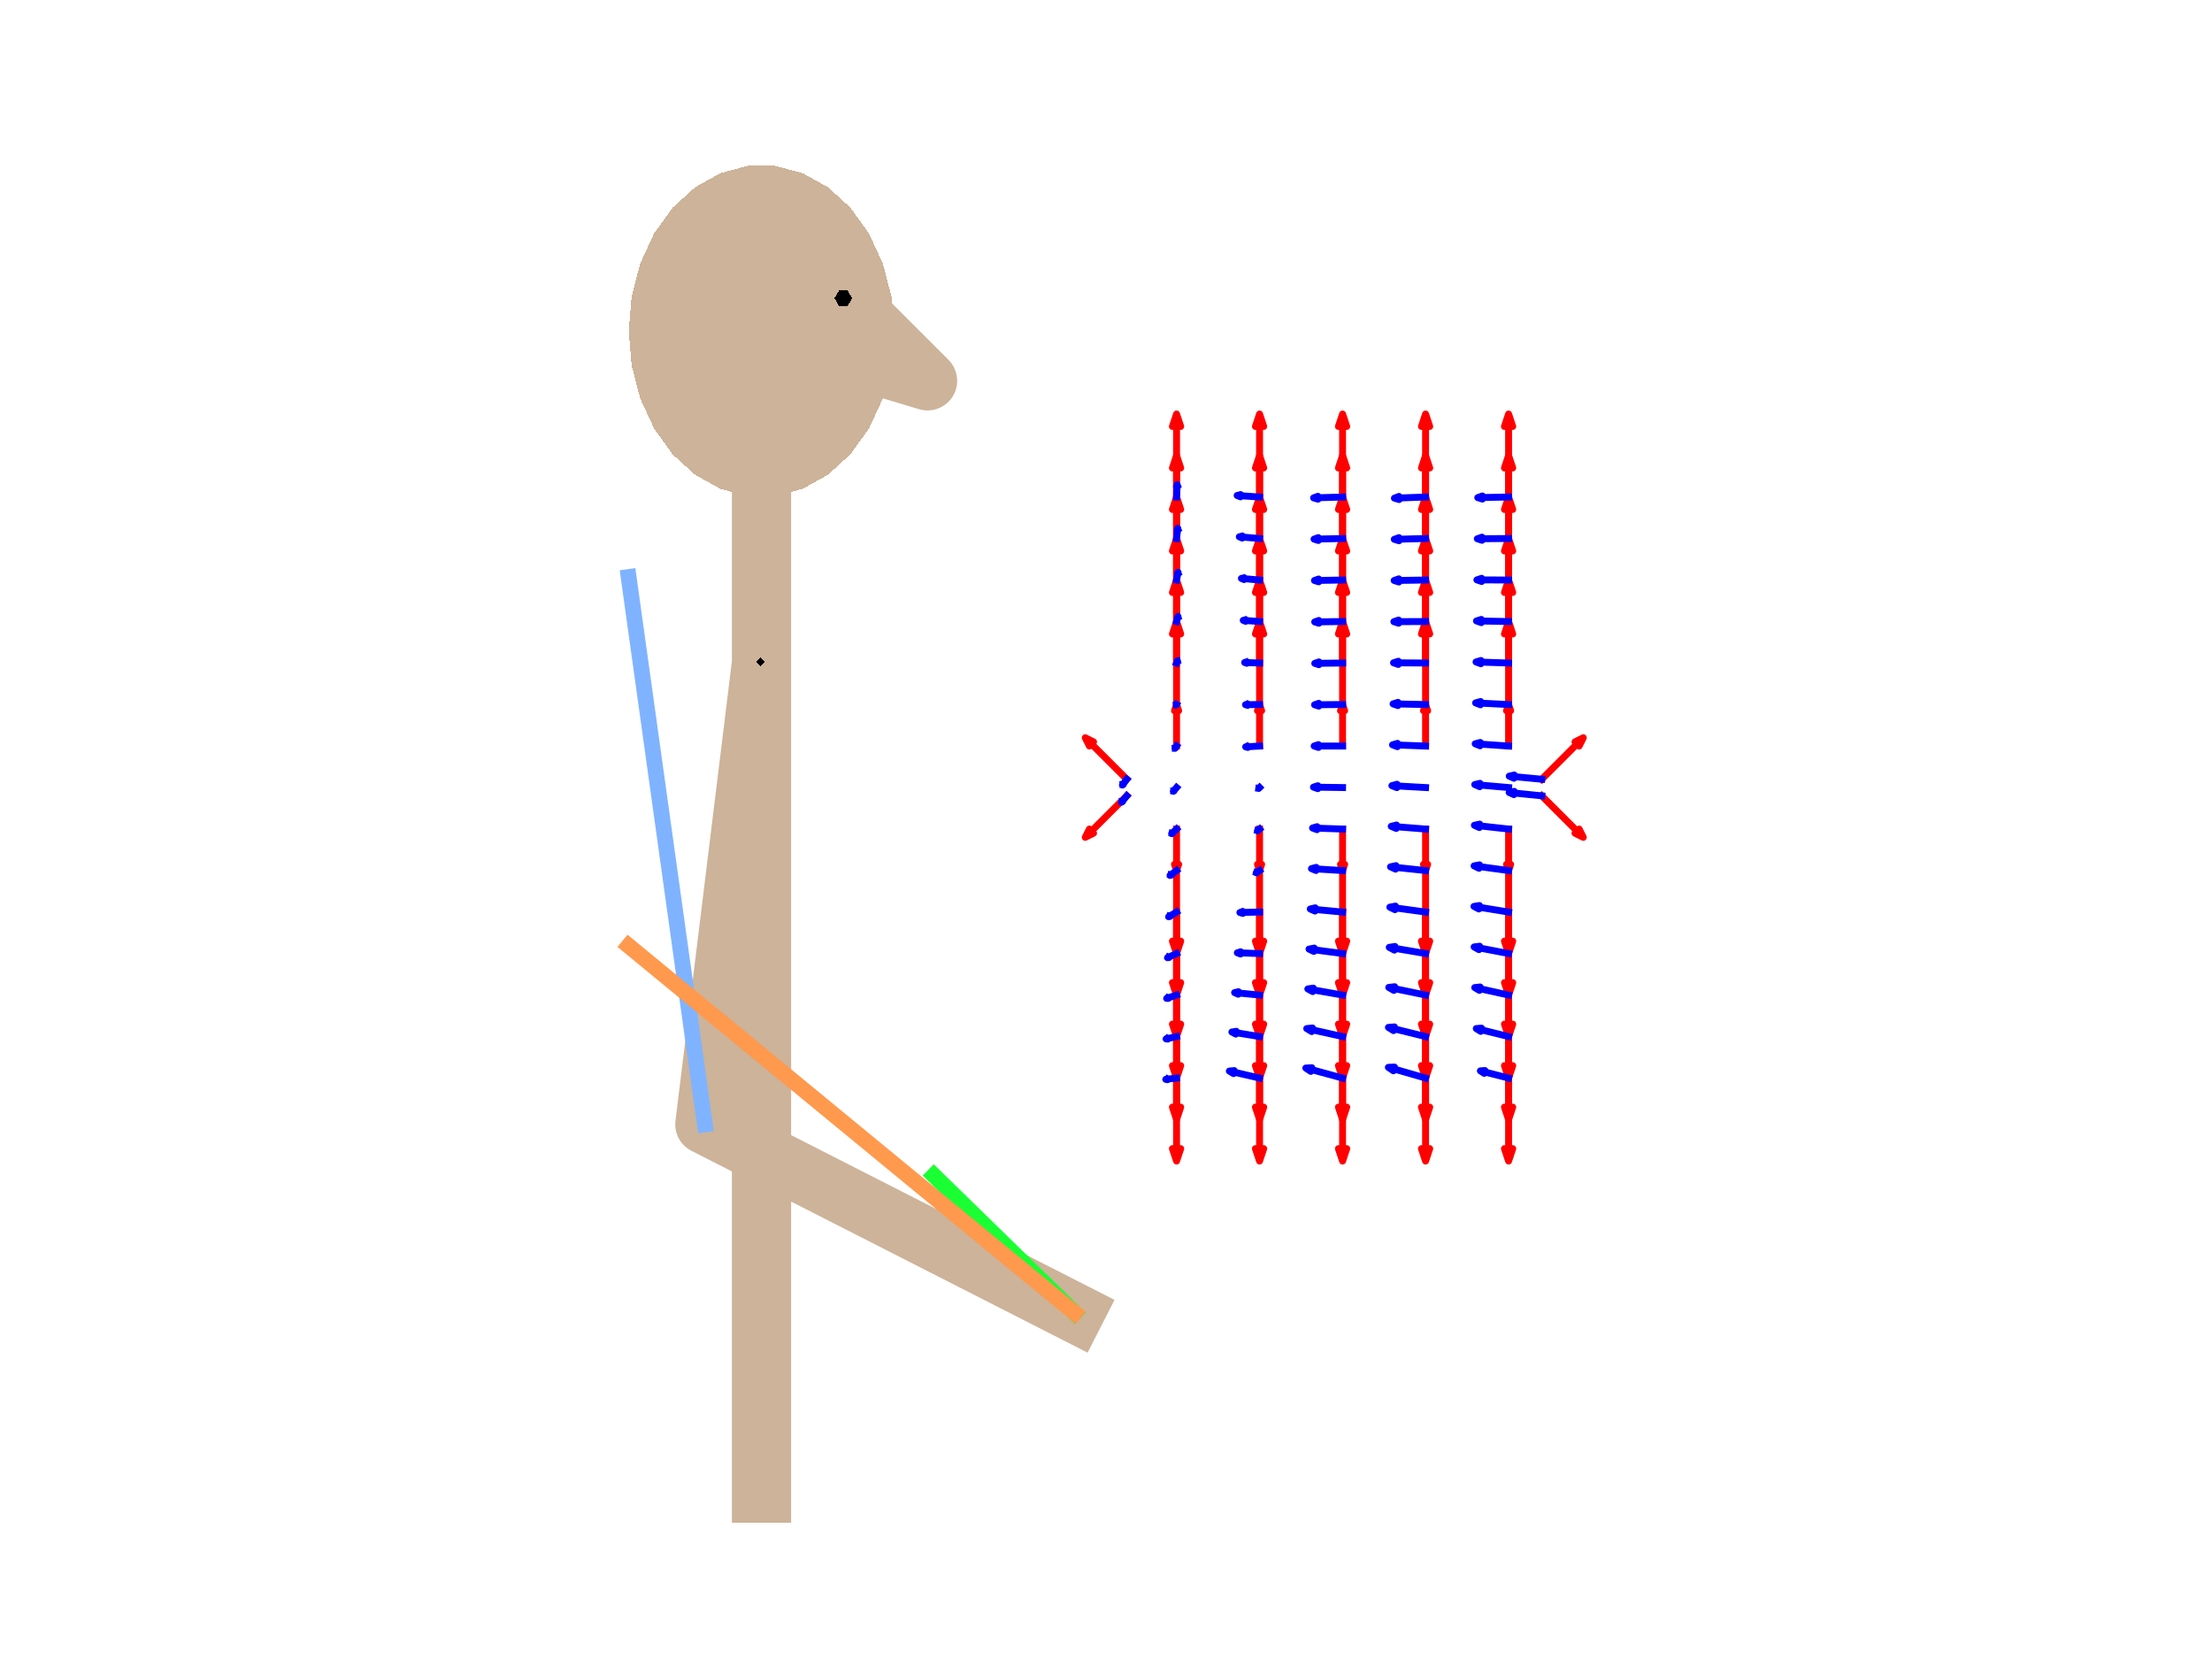 <?xml version="1.0"?>
<!DOCTYPE svg PUBLIC '-//W3C//DTD SVG 1.0//EN'
          'http://www.w3.org/TR/2001/REC-SVG-20010904/DTD/svg10.dtd'>
<svg xmlns:xlink="http://www.w3.org/1999/xlink" style="fill-opacity:1; color-rendering:auto; color-interpolation:auto; stroke:black; text-rendering:auto; stroke-linecap:square; stroke-miterlimit:10; stroke-opacity:1; shape-rendering:auto; fill:black; stroke-dasharray:none; font-weight:normal; stroke-width:1; font-family:'Dialog'; font-style:normal; stroke-linejoin:miter; font-size:12px; stroke-dashoffset:0; image-rendering:auto;" width="560" height="420" xmlns="http://www.w3.org/2000/svg"
><rect width="100%" height="100%" fill="#333333" stroke="none"/><!--Generated by the Batik Graphics2D SVG Generator--><defs id="genericDefs"
  /><g
  ><defs id="defs1"
    ><clipPath clipPathUnits="userSpaceOnUse" id="clipPath1"
      ><path d="M0 0 L560 0 L560 420 L0 420 L0 0 Z"
      /></clipPath
    ></defs
    ><g style="fill:white; stroke:white;"
    ><rect x="0" y="0" width="560" style="clip-path:url(#clipPath1); stroke:none;" height="420"
    /></g
    ><g style="fill:white; text-rendering:optimizeSpeed; color-rendering:optimizeSpeed; image-rendering:optimizeSpeed; shape-rendering:crispEdges; color-interpolation:sRGB; stroke:white;"
    ><rect x="0" width="560" height="420" y="0" style="stroke:none;"
    /></g
    ><g style="stroke-linecap:butt; fill:rgb(204,179,153); text-rendering:geometricPrecision; color-rendering:optimizeQuality; image-rendering:optimizeQuality; stroke-linejoin:round; color-interpolation:linearRGB; stroke:rgb(204,179,153); stroke-width:15;"
    ><path d="M192.79 378 L192.79 83.799 L234.819 96.407 L213.805 75.393 L192.79 96.407 L192.79 167.856 L178.449 284.659 L272.068 332.361" style="fill:none; fill-rule:evenodd;"
    /></g
    ><g style="fill:rgb(204,179,153); text-rendering:optimizeSpeed; color-rendering:optimizeSpeed; image-rendering:optimizeSpeed; shape-rendering:crispEdges; color-interpolation:sRGB; stroke:rgb(204,179,153);"
    ><path style="stroke:none;" d="M182.4 123.77 L196.305 125.597 L203.18 123.77 Z"
      /><path style="stroke:none;" d="M223.506 66.704 L159.902 75.06 L225.679 75.06 Z"
      /><path style="stroke:none;" d="M182.4 123.77 L189.276 125.597 L196.305 125.597 Z"
      /><path style="stroke:none;" d="M215.288 52.565 L170.292 52.565 L165.589 59.095 Z"
      /><path style="stroke:none;" d="M215.288 115.032 L165.589 108.502 L170.292 115.032 Z"
      /><path style="stroke:none;" d="M223.506 66.704 L162.074 66.704 L159.902 75.06 Z"
      /><path style="stroke:none;" d="M182.4 123.77 L203.18 123.77 L175.979 120.197 Z"
      /><path style="stroke:none;" d="M175.979 120.197 L203.18 123.77 L209.602 120.197 Z"
      /><path style="stroke:none;" d="M223.506 100.893 L159.902 92.537 L162.074 100.893 Z"
      /><path style="stroke:none;" d="M219.992 108.502 L162.074 100.893 L165.589 108.502 Z"
      /><path style="stroke:none;" d="M225.679 92.537 L159.167 83.799 L159.902 92.537 Z"
      /><path style="stroke:none;" d="M225.679 75.06 L159.902 75.06 L159.167 83.799 Z"
      /><path style="stroke:none;" d="M162.074 66.704 L219.992 59.095 L165.589 59.095 Z"
      /><path style="stroke:none;" d="M175.979 47.401 L209.602 47.401 L203.18 43.827 Z"
      /><path style="stroke:none;" d="M165.589 59.095 L219.992 59.095 L215.288 52.565 Z"
      /><path style="stroke:none;" d="M170.292 52.565 L209.602 47.401 L175.979 47.401 Z"
      /><path style="stroke:none;" d="M182.4 43.827 L175.979 47.401 L203.18 43.827 Z"
      /><path style="stroke:none;" d="M182.4 43.827 L203.18 43.827 L196.305 42 Z"
      /><path style="stroke:none;" d="M189.276 42 L182.4 43.827 L196.305 42 Z"
      /><path style="stroke:none;" d="M209.602 47.401 L170.292 52.565 L215.288 52.565 Z"
      /><path style="stroke:none;" d="M219.992 59.095 L162.074 66.704 L223.506 66.704 Z"
      /><path style="stroke:none;" d="M225.679 75.06 L159.167 83.799 L226.413 83.799 Z"
      /><path style="stroke:none;" d="M226.413 83.799 L159.167 83.799 L225.679 92.537 Z"
      /><path style="stroke:none;" d="M223.506 100.893 L162.074 100.893 L219.992 108.502 Z"
      /><path style="stroke:none;" d="M225.679 92.537 L159.902 92.537 L223.506 100.893 Z"
      /><path style="stroke:none;" d="M209.602 120.197 L170.292 115.032 L175.979 120.197 Z"
      /><path style="stroke:none;" d="M215.288 115.032 L170.292 115.032 L209.602 120.197 Z"
      /><path style="stroke:none;" d="M219.992 108.502 L165.589 108.502 L215.288 115.032 Z"
      /><path d="M193.618 167.5 L192.5 166.382 L191.382 167.5 L192.5 168.618 L193.618 167.5 Z" style="fill:black; stroke:none;"
      /><path d="M179.618 284.5 L178.5 283.382 L177.382 284.5 L178.5 285.618 L179.618 284.5 Z" style="fill:black; stroke:none;"
      /><path d="M273.618 332.5 L272.5 331.382 L271.382 332.5 L272.5 333.618 L273.618 332.5 Z" style="fill:black; stroke:none;"
      /><path d="M215.736 75.5 L214.618 73.564 L212.382 73.564 L211.264 75.5 L212.382 77.436 L214.618 77.436 L215.736 75.5 Z" style="fill:black; stroke:none;"
    /></g
    ><g style="stroke-linecap:butt; fill:rgb(128,179,255); text-rendering:geometricPrecision; color-rendering:optimizeQuality; image-rendering:optimizeQuality; stroke-linejoin:round; color-interpolation:linearRGB; stroke:rgb(128,179,255); stroke-width:4;"
    ><line y2="284.659" style="fill:none;" x1="159.143" x2="178.449" y1="146.078"
      /><line x1="236.425" x2="272.068" y1="297.582" style="fill:none; stroke:rgb(26,255,51);" y2="332.361"
      /><line x1="159.143" x2="272.068" y1="239.453" style="fill:none; stroke:rgb(255,153,77);" y2="332.361"
      /><path d="M297.862 125.827 L297.862 107.124 L298.913 107.965 L297.862 104.813 L296.812 107.965 L297.862 107.124" style="fill:none; stroke-width:1.75; fill-rule:evenodd; stroke:red;"
      /><path d="M318.877 125.827 L318.877 107.124 L319.927 107.965 L318.877 104.813 L317.826 107.965 L318.877 107.124" style="fill:none; stroke-width:1.75; fill-rule:evenodd; stroke:red;"
      /><path d="M339.891 125.827 L339.891 107.124 L340.942 107.965 L339.891 104.813 L338.84 107.965 L339.891 107.124" style="fill:none; stroke-width:1.75; fill-rule:evenodd; stroke:red;"
      /><path d="M360.905 125.827 L360.905 107.124 L361.956 107.965 L360.905 104.813 L359.855 107.965 L360.905 107.124" style="fill:none; stroke-width:1.75; fill-rule:evenodd; stroke:red;"
      /><path d="M381.92 125.827 L381.92 107.124 L382.971 107.965 L381.92 104.813 L380.869 107.965 L381.92 107.124" style="fill:none; stroke-width:1.75; fill-rule:evenodd; stroke:red;"
      /><path d="M297.862 136.334 L297.862 117.632 L298.913 118.472 L297.862 115.32 L296.812 118.472 L297.862 117.632" style="fill:none; stroke-width:1.75; fill-rule:evenodd; stroke:red;"
      /><path d="M318.877 136.334 L318.877 117.632 L319.927 118.472 L318.877 115.32 L317.826 118.472 L318.877 117.632" style="fill:none; stroke-width:1.75; fill-rule:evenodd; stroke:red;"
      /><path d="M339.891 136.334 L339.891 117.632 L340.942 118.472 L339.891 115.32 L338.84 118.472 L339.891 117.632" style="fill:none; stroke-width:1.75; fill-rule:evenodd; stroke:red;"
      /><path d="M360.905 136.334 L360.905 117.632 L361.956 118.472 L360.905 115.32 L359.855 118.472 L360.905 117.632" style="fill:none; stroke-width:1.75; fill-rule:evenodd; stroke:red;"
      /><path d="M381.92 136.334 L381.92 117.632 L382.971 118.472 L381.92 115.32 L380.869 118.472 L381.92 117.632" style="fill:none; stroke-width:1.75; fill-rule:evenodd; stroke:red;"
      /><path d="M297.862 146.842 L297.862 128.139 L298.913 128.98 L297.862 125.827 L296.812 128.98 L297.862 128.139" style="fill:none; stroke-width:1.75; fill-rule:evenodd; stroke:red;"
      /><path d="M318.877 146.842 L318.877 128.139 L319.927 128.98 L318.877 125.827 L317.826 128.98 L318.877 128.139" style="fill:none; stroke-width:1.75; fill-rule:evenodd; stroke:red;"
      /><path d="M339.891 146.842 L339.891 128.139 L340.942 128.98 L339.891 125.827 L338.84 128.98 L339.891 128.139" style="fill:none; stroke-width:1.75; fill-rule:evenodd; stroke:red;"
      /><path d="M360.905 146.842 L360.905 128.139 L361.956 128.98 L360.905 125.827 L359.855 128.98 L360.905 128.139" style="fill:none; stroke-width:1.75; fill-rule:evenodd; stroke:red;"
      /><path d="M381.92 146.842 L381.92 128.139 L382.971 128.98 L381.92 125.827 L380.869 128.98 L381.92 128.139" style="fill:none; stroke-width:1.75; fill-rule:evenodd; stroke:red;"
      /><path d="M297.862 157.349 L297.862 138.646 L298.913 139.487 L297.862 136.334 L296.812 139.487 L297.862 138.646" style="fill:none; stroke-width:1.75; fill-rule:evenodd; stroke:red;"
      /><path d="M318.877 157.349 L318.877 138.646 L319.927 139.487 L318.877 136.334 L317.826 139.487 L318.877 138.646" style="fill:none; stroke-width:1.75; fill-rule:evenodd; stroke:red;"
      /><path d="M339.891 157.349 L339.891 138.646 L340.942 139.487 L339.891 136.334 L338.84 139.487 L339.891 138.646" style="fill:none; stroke-width:1.75; fill-rule:evenodd; stroke:red;"
      /><path d="M360.905 157.349 L360.905 138.646 L361.956 139.487 L360.905 136.334 L359.855 139.487 L360.905 138.646" style="fill:none; stroke-width:1.75; fill-rule:evenodd; stroke:red;"
      /><path d="M381.92 157.349 L381.92 138.646 L382.971 139.487 L381.92 136.334 L380.869 139.487 L381.92 138.646" style="fill:none; stroke-width:1.75; fill-rule:evenodd; stroke:red;"
      /><path d="M297.862 167.856 L297.862 149.153 L298.913 149.994 L297.862 146.842 L296.812 149.994 L297.862 149.153" style="fill:none; stroke-width:1.75; fill-rule:evenodd; stroke:red;"
      /><path d="M318.877 167.856 L318.877 149.153 L319.927 149.994 L318.877 146.842 L317.826 149.994 L318.877 149.153" style="fill:none; stroke-width:1.75; fill-rule:evenodd; stroke:red;"
      /><path d="M339.891 167.856 L339.891 149.153 L340.942 149.994 L339.891 146.842 L338.84 149.994 L339.891 149.153" style="fill:none; stroke-width:1.75; fill-rule:evenodd; stroke:red;"
      /><path d="M360.905 167.856 L360.905 149.153 L361.956 149.994 L360.905 146.842 L359.855 149.994 L360.905 149.153" style="fill:none; stroke-width:1.75; fill-rule:evenodd; stroke:red;"
      /><path d="M381.92 167.856 L381.92 149.153 L382.971 149.994 L381.92 146.842 L380.869 149.994 L381.92 149.153" style="fill:none; stroke-width:1.75; fill-rule:evenodd; stroke:red;"
      /><path d="M297.862 178.363 L297.862 159.661 L298.913 160.501 L297.862 157.349 L296.812 160.501 L297.862 159.661" style="fill:none; stroke-width:1.75; fill-rule:evenodd; stroke:red;"
      /><path d="M318.877 178.363 L318.877 159.661 L319.927 160.501 L318.877 157.349 L317.826 160.501 L318.877 159.661" style="fill:none; stroke-width:1.75; fill-rule:evenodd; stroke:red;"
      /><path d="M339.891 178.363 L339.891 159.661 L340.942 160.501 L339.891 157.349 L338.84 160.501 L339.891 159.661" style="fill:none; stroke-width:1.75; fill-rule:evenodd; stroke:red;"
      /><path d="M360.905 178.363 L360.905 159.661 L361.956 160.501 L360.905 157.349 L359.855 160.501 L360.905 159.661" style="fill:none; stroke-width:1.75; fill-rule:evenodd; stroke:red;"
      /><path d="M381.92 178.363 L381.92 159.661 L382.971 160.501 L381.92 157.349 L380.869 160.501 L381.92 159.661" style="fill:none; stroke-width:1.75; fill-rule:evenodd; stroke:red;"
      /><path d="M297.862 188.87 L297.862 179.519 L298.388 179.939 L297.862 178.363 L297.337 179.939 L297.862 179.519" style="fill:none; stroke-width:1.75; fill-rule:evenodd; stroke:red;"
      /><path d="M318.877 188.87 L318.877 179.519 L319.402 179.939 L318.877 178.363 L318.351 179.939 L318.877 179.519" style="fill:none; stroke-width:1.75; fill-rule:evenodd; stroke:red;"
      /><path d="M339.891 188.87 L339.891 179.519 L340.416 179.939 L339.891 178.363 L339.366 179.939 L339.891 179.519" style="fill:none; stroke-width:1.75; fill-rule:evenodd; stroke:red;"
      /><path d="M360.905 188.87 L360.905 179.519 L361.431 179.939 L360.905 178.363 L360.38 179.939 L360.905 179.519" style="fill:none; stroke-width:1.75; fill-rule:evenodd; stroke:red;"
      /><path d="M381.92 188.87 L381.92 179.519 L382.445 179.939 L381.92 178.363 L381.394 179.939 L381.92 179.519" style="fill:none; stroke-width:1.75; fill-rule:evenodd; stroke:red;"
      /><path d="M297.862 209.885 L297.862 219.236 L297.337 218.816 L297.862 220.392 L298.388 218.816 L297.862 219.236" style="fill:none; stroke-width:1.75; fill-rule:evenodd; stroke:red;"
      /><path d="M318.877 209.885 L318.877 219.236 L318.351 218.816 L318.877 220.392 L319.402 218.816 L318.877 219.236" style="fill:none; stroke-width:1.75; fill-rule:evenodd; stroke:red;"
      /><path d="M339.891 209.885 L339.891 219.236 L339.366 218.816 L339.891 220.392 L340.416 218.816 L339.891 219.236" style="fill:none; stroke-width:1.75; fill-rule:evenodd; stroke:red;"
      /><path d="M360.905 209.885 L360.905 219.236 L360.38 218.816 L360.905 220.392 L361.431 218.816 L360.905 219.236" style="fill:none; stroke-width:1.75; fill-rule:evenodd; stroke:red;"
      /><path d="M381.92 209.885 L381.92 219.236 L381.394 218.816 L381.92 220.392 L382.445 218.816 L381.92 219.236" style="fill:none; stroke-width:1.75; fill-rule:evenodd; stroke:red;"
      /><path d="M297.862 220.392 L297.862 239.095 L296.812 238.254 L297.862 241.406 L298.913 238.254 L297.862 239.095" style="fill:none; stroke-width:1.75; fill-rule:evenodd; stroke:red;"
      /><path d="M318.877 220.392 L318.877 239.095 L317.826 238.254 L318.877 241.406 L319.927 238.254 L318.877 239.095" style="fill:none; stroke-width:1.75; fill-rule:evenodd; stroke:red;"
      /><path d="M339.891 220.392 L339.891 239.095 L338.84 238.254 L339.891 241.406 L340.942 238.254 L339.891 239.095" style="fill:none; stroke-width:1.75; fill-rule:evenodd; stroke:red;"
      /><path d="M360.905 220.392 L360.905 239.095 L359.855 238.254 L360.905 241.406 L361.956 238.254 L360.905 239.095" style="fill:none; stroke-width:1.75; fill-rule:evenodd; stroke:red;"
      /><path d="M381.92 220.392 L381.92 239.095 L380.869 238.254 L381.92 241.406 L382.971 238.254 L381.92 239.095" style="fill:none; stroke-width:1.75; fill-rule:evenodd; stroke:red;"
      /><path d="M297.862 230.899 L297.862 249.602 L296.812 248.762 L297.862 251.914 L298.913 248.762 L297.862 249.602" style="fill:none; stroke-width:1.75; fill-rule:evenodd; stroke:red;"
      /><path d="M318.877 230.899 L318.877 249.602 L317.826 248.762 L318.877 251.914 L319.927 248.762 L318.877 249.602" style="fill:none; stroke-width:1.75; fill-rule:evenodd; stroke:red;"
      /><path d="M339.891 230.899 L339.891 249.602 L338.84 248.762 L339.891 251.914 L340.942 248.762 L339.891 249.602" style="fill:none; stroke-width:1.75; fill-rule:evenodd; stroke:red;"
      /><path d="M360.905 230.899 L360.905 249.602 L359.855 248.762 L360.905 251.914 L361.956 248.762 L360.905 249.602" style="fill:none; stroke-width:1.75; fill-rule:evenodd; stroke:red;"
      /><path d="M381.92 230.899 L381.92 249.602 L380.869 248.762 L381.92 251.914 L382.971 248.762 L381.92 249.602" style="fill:none; stroke-width:1.75; fill-rule:evenodd; stroke:red;"
      /><path d="M297.862 241.406 L297.862 260.109 L296.812 259.269 L297.862 262.421 L298.913 259.269 L297.862 260.109" style="fill:none; stroke-width:1.75; fill-rule:evenodd; stroke:red;"
      /><path d="M318.877 241.406 L318.877 260.109 L317.826 259.269 L318.877 262.421 L319.927 259.269 L318.877 260.109" style="fill:none; stroke-width:1.75; fill-rule:evenodd; stroke:red;"
      /><path d="M339.891 241.406 L339.891 260.109 L338.84 259.269 L339.891 262.421 L340.942 259.269 L339.891 260.109" style="fill:none; stroke-width:1.75; fill-rule:evenodd; stroke:red;"
      /><path d="M360.905 241.406 L360.905 260.109 L359.855 259.269 L360.905 262.421 L361.956 259.269 L360.905 260.109" style="fill:none; stroke-width:1.75; fill-rule:evenodd; stroke:red;"
      /><path d="M381.92 241.406 L381.92 260.109 L380.869 259.269 L381.92 262.421 L382.971 259.269 L381.92 260.109" style="fill:none; stroke-width:1.75; fill-rule:evenodd; stroke:red;"
      /><path d="M297.862 251.914 L297.862 270.616 L296.812 269.776 L297.862 272.928 L298.913 269.776 L297.862 270.616" style="fill:none; stroke-width:1.75; fill-rule:evenodd; stroke:red;"
      /><path d="M318.877 251.914 L318.877 270.616 L317.826 269.776 L318.877 272.928 L319.927 269.776 L318.877 270.616" style="fill:none; stroke-width:1.75; fill-rule:evenodd; stroke:red;"
      /><path d="M339.891 251.914 L339.891 270.616 L338.84 269.776 L339.891 272.928 L340.942 269.776 L339.891 270.616" style="fill:none; stroke-width:1.75; fill-rule:evenodd; stroke:red;"
      /><path d="M360.905 251.914 L360.905 270.616 L359.855 269.776 L360.905 272.928 L361.956 269.776 L360.905 270.616" style="fill:none; stroke-width:1.75; fill-rule:evenodd; stroke:red;"
      /><path d="M381.92 251.914 L381.92 270.616 L380.869 269.776 L381.92 272.928 L382.971 269.776 L381.92 270.616" style="fill:none; stroke-width:1.75; fill-rule:evenodd; stroke:red;"
      /><path d="M297.862 262.421 L297.862 281.124 L296.812 280.283 L297.862 283.435 L298.913 280.283 L297.862 281.124" style="fill:none; stroke-width:1.75; fill-rule:evenodd; stroke:red;"
      /><path d="M318.877 262.421 L318.877 281.124 L317.826 280.283 L318.877 283.435 L319.927 280.283 L318.877 281.124" style="fill:none; stroke-width:1.75; fill-rule:evenodd; stroke:red;"
      /><path d="M339.891 262.421 L339.891 281.124 L338.84 280.283 L339.891 283.435 L340.942 280.283 L339.891 281.124" style="fill:none; stroke-width:1.75; fill-rule:evenodd; stroke:red;"
      /><path d="M360.905 262.421 L360.905 281.124 L359.855 280.283 L360.905 283.435 L361.956 280.283 L360.905 281.124" style="fill:none; stroke-width:1.75; fill-rule:evenodd; stroke:red;"
      /><path d="M381.92 262.421 L381.92 281.124 L380.869 280.283 L381.92 283.435 L382.971 280.283 L381.92 281.124" style="fill:none; stroke-width:1.75; fill-rule:evenodd; stroke:red;"
      /><path d="M297.862 272.928 L297.862 291.631 L296.812 290.79 L297.862 293.942 L298.913 290.79 L297.862 291.631" style="fill:none; stroke-width:1.75; fill-rule:evenodd; stroke:red;"
      /><path d="M318.877 272.928 L318.877 291.631 L317.826 290.79 L318.877 293.942 L319.927 290.79 L318.877 291.631" style="fill:none; stroke-width:1.75; fill-rule:evenodd; stroke:red;"
      /><path d="M339.891 272.928 L339.891 291.631 L338.84 290.79 L339.891 293.942 L340.942 290.79 L339.891 291.631" style="fill:none; stroke-width:1.75; fill-rule:evenodd; stroke:red;"
      /><path d="M360.905 272.928 L360.905 291.631 L359.855 290.79 L360.905 293.942 L361.956 290.79 L360.905 291.631" style="fill:none; stroke-width:1.75; fill-rule:evenodd; stroke:red;"
      /><path d="M381.92 272.928 L381.92 291.631 L380.869 290.79 L381.92 293.942 L382.971 290.79 L381.92 291.631" style="fill:none; stroke-width:1.75; fill-rule:evenodd; stroke:red;"
      /><path d="M390.326 197.276 L399.677 187.925 L399.782 188.87 L400.833 186.769 L398.731 187.82 L399.677 187.925" style="fill:none; stroke-width:1.75; fill-rule:evenodd; stroke:red;"
      /><path d="M285.254 201.479 L275.902 210.831 L275.797 209.885 L274.746 211.986 L276.848 210.936 L275.902 210.831" style="fill:none; stroke-width:1.75; fill-rule:evenodd; stroke:red;"
      /><path d="M285.254 197.276 L275.902 187.925 L276.848 187.82 L274.746 186.769 L275.797 188.87 L275.902 187.925" style="fill:none; stroke-width:1.75; fill-rule:evenodd; stroke:red;"
      /><path d="M390.326 201.479 L399.677 210.831 L398.731 210.936 L400.833 211.986 L399.782 209.885 L399.677 210.831" style="fill:none; stroke-width:1.75; fill-rule:evenodd; stroke:red;"
      /><path d="M297.862 125.827 L298.01 123.054 L298.159 123.187 L298.029 122.712 L297.848 123.171 L298.01 123.054" style="fill:none; stroke-width:1.75; fill-rule:evenodd; stroke:blue;"
      /><path d="M318.877 125.827 L313.824 125.485 L314.07 125.216 L313.199 125.442 L314.031 125.784 L313.824 125.485" style="fill:none; stroke-width:1.75; fill-rule:evenodd; stroke:blue;"
      /><path d="M339.891 125.827 L333.359 126.018 L333.642 125.642 L332.551 126.041 L333.663 126.376 L333.359 126.018" style="fill:none; stroke-width:1.75; fill-rule:evenodd; stroke:blue;"
      /><path d="M360.905 125.827 L353.882 126.084 L354.183 125.677 L353.014 126.115 L354.212 126.467 L353.882 126.084" style="fill:none; stroke-width:1.75; fill-rule:evenodd; stroke:blue;"
      /><path d="M381.92 125.827 L374.973 125.961 L375.278 125.565 L374.115 125.978 L375.293 126.346 L374.973 125.961" style="fill:none; stroke-width:1.75; fill-rule:evenodd; stroke:blue;"
      /><path d="M297.862 136.334 L298.139 134.045 L298.255 134.164 L298.173 133.762 L297.998 134.133 L298.139 134.045" style="fill:none; stroke-width:1.75; fill-rule:evenodd; stroke:blue;"
      /><path d="M318.877 136.334 L314.311 135.946 L314.538 135.707 L313.747 135.898 L314.495 136.22 L314.311 135.946" style="fill:none; stroke-width:1.75; fill-rule:evenodd; stroke:blue;"
      /><path d="M339.891 136.334 L333.465 136.471 L333.746 136.104 L332.671 136.488 L333.761 136.826 L333.465 136.471" style="fill:none; stroke-width:1.75; fill-rule:evenodd; stroke:blue;"
      /><path d="M360.905 136.334 L353.856 136.514 L354.163 136.11 L352.985 136.536 L354.183 136.902 L353.856 136.514" style="fill:none; stroke-width:1.75; fill-rule:evenodd; stroke:blue;"
      /><path d="M381.92 136.334 L374.87 136.388 L375.184 135.99 L373.999 136.395 L375.19 136.782 L374.87 136.388" style="fill:none; stroke-width:1.75; fill-rule:evenodd; stroke:blue;"
      /><path d="M297.862 146.842 L298.209 145.115 L298.29 145.212 L298.252 144.901 L298.096 145.173 L298.209 145.115" style="fill:none; stroke-width:1.75; fill-rule:evenodd; stroke:blue;"
      /><path d="M318.877 146.842 L314.784 146.481 L314.988 146.267 L314.278 146.436 L314.947 146.727 L314.784 146.481" style="fill:none; stroke-width:1.75; fill-rule:evenodd; stroke:blue;"
      /><path d="M339.891 146.842 L333.554 146.946 L333.833 146.586 L332.771 146.959 L333.844 147.298 L333.554 146.946" style="fill:none; stroke-width:1.75; fill-rule:evenodd; stroke:blue;"
      /><path d="M360.905 146.842 L353.817 146.949 L354.129 146.546 L352.94 146.962 L354.141 147.342 L353.817 146.949" style="fill:none; stroke-width:1.75; fill-rule:evenodd; stroke:blue;"
      /><path d="M381.92 146.842 L374.776 146.807 L375.099 146.407 L373.893 146.803 L375.095 147.21 L374.776 146.807" style="fill:none; stroke-width:1.75; fill-rule:evenodd; stroke:blue;"
      /><path d="M297.862 157.349 L298.19 156.233 L298.238 156.301 L298.231 156.095 L298.113 156.264 L298.19 156.233" style="fill:none; stroke-width:1.75; fill-rule:evenodd; stroke:blue;"
      /><path d="M318.877 157.349 L315.199 157.082 L315.38 156.887 L314.745 157.049 L315.349 157.3 L315.199 157.082" style="fill:none; stroke-width:1.75; fill-rule:evenodd; stroke:blue;"
      /><path d="M339.891 157.349 L333.611 157.436 L333.889 157.08 L332.835 157.447 L333.898 157.785 L333.611 157.436" style="fill:none; stroke-width:1.75; fill-rule:evenodd; stroke:blue;"
      /><path d="M360.905 157.349 L353.759 157.382 L354.078 156.979 L352.875 157.386 L354.082 157.782 L353.759 157.382" style="fill:none; stroke-width:1.75; fill-rule:evenodd; stroke:blue;"
      /><path d="M381.92 157.349 L374.683 157.216 L375.015 156.816 L373.788 157.2 L375 157.629 L374.683 157.216" style="fill:none; stroke-width:1.75; fill-rule:evenodd; stroke:blue;"
      /><path d="M297.862 167.856 L298.064 167.353 L298.083 167.387 L298.089 167.291 L298.027 167.364 L298.064 167.353" style="fill:none; stroke-width:1.75; fill-rule:evenodd; stroke:blue;"
      /><path d="M318.877 167.856 L315.518 167.73 L315.676 167.547 L315.103 167.714 L315.662 167.924 L315.518 167.73" style="fill:none; stroke-width:1.75; fill-rule:evenodd; stroke:blue;"
      /><path d="M339.891 167.856 L333.624 167.93 L333.902 167.574 L332.85 167.939 L333.91 168.278 L333.624 167.93" style="fill:none; stroke-width:1.75; fill-rule:evenodd; stroke:blue;"
      /><path d="M360.905 167.856 L353.68 167.807 L354.007 167.403 L352.786 167.8 L354.002 168.215 L353.68 167.807" style="fill:none; stroke-width:1.75; fill-rule:evenodd; stroke:blue;"
      /><path d="M381.92 167.856 L374.587 167.614 L374.93 167.213 L373.681 167.584 L374.903 168.037 L374.587 167.614" style="fill:none; stroke-width:1.75; fill-rule:evenodd; stroke:blue;"
      /><path d="M297.862 178.363 L297.831 178.423 L297.829 178.418 L297.827 178.43 L297.836 178.422 L297.831 178.423" style="fill:none; stroke-width:1.75; fill-rule:evenodd; stroke:blue;"
      /><path d="M318.877 178.363 L315.707 178.399 L315.848 178.219 L315.316 178.403 L315.852 178.575 L315.707 178.399" style="fill:none; stroke-width:1.75; fill-rule:evenodd; stroke:blue;"
      /><path d="M339.891 178.363 L333.584 178.412 L333.865 178.055 L332.804 178.418 L333.87 178.764 L333.584 178.412" style="fill:none; stroke-width:1.75; fill-rule:evenodd; stroke:blue;"
      /><path d="M360.905 178.363 L353.578 178.215 L353.916 177.81 L352.672 178.197 L353.899 178.633 L353.578 178.215" style="fill:none; stroke-width:1.75; fill-rule:evenodd; stroke:blue;"
      /><path d="M381.92 178.363 L374.489 177.998 L374.844 177.597 L373.571 177.952 L374.803 178.431 L374.489 177.998" style="fill:none; stroke-width:1.75; fill-rule:evenodd; stroke:blue;"
      /><path d="M297.862 188.87 L297.51 189.393 L297.497 189.349 L297.467 189.457 L297.556 189.389 L297.51 189.393" style="fill:none; stroke-width:1.75; fill-rule:evenodd; stroke:blue;"
      /><path d="M318.877 188.87 L315.746 189.056 L315.876 188.871 L315.359 189.078 L315.897 189.223 L315.746 189.056" style="fill:none; stroke-width:1.75; fill-rule:evenodd; stroke:blue;"
      /><path d="M339.891 188.87 L333.486 188.868 L333.774 188.509 L332.694 188.868 L333.773 189.228 L333.486 188.868" style="fill:none; stroke-width:1.75; fill-rule:evenodd; stroke:blue;"
      /><path d="M360.905 188.87 L353.455 188.6 L353.805 188.193 L352.534 188.566 L353.774 189.03 L353.455 188.6" style="fill:none; stroke-width:1.75; fill-rule:evenodd; stroke:blue;"
      /><path d="M381.92 188.87 L374.391 188.363 L374.757 187.963 L373.46 188.3 L374.7 188.809 L374.391 188.363" style="fill:none; stroke-width:1.75; fill-rule:evenodd; stroke:blue;"
      /><path d="M297.862 199.378 L297.138 200.232 L297.123 200.153 L297.048 200.338 L297.219 200.234 L297.138 200.232" style="fill:none; stroke-width:1.75; fill-rule:evenodd; stroke:blue;"
      /><path d="M318.877 199.378 L318.673 199.581 L318.67 199.561 L318.647 199.606 L318.693 199.584 L318.673 199.581" style="fill:none; stroke-width:1.75; fill-rule:evenodd; stroke:blue;"
      /><path d="M339.891 199.378 L333.33 199.286 L333.63 198.921 L332.519 199.274 L333.62 199.658 L333.33 199.286" style="fill:none; stroke-width:1.75; fill-rule:evenodd; stroke:blue;"
      /><path d="M360.905 199.378 L353.314 198.954 L353.679 198.546 L352.376 198.901 L353.631 199.399 L353.314 198.954" style="fill:none; stroke-width:1.75; fill-rule:evenodd; stroke:blue;"
      /><path d="M381.92 199.378 L374.296 198.708 L374.676 198.31 L373.353 198.625 L374.601 199.166 L374.296 198.708" style="fill:none; stroke-width:1.75; fill-rule:evenodd; stroke:blue;"
      /><path d="M297.862 209.885 L296.753 210.931 L296.745 210.822 L296.616 211.06 L296.862 210.946 L296.753 210.931" style="fill:none; stroke-width:1.75; fill-rule:evenodd; stroke:blue;"
      /><path d="M318.877 209.885 L318.394 210.281 L318.394 210.237 L318.335 210.331 L318.438 210.291 L318.394 210.281" style="fill:none; stroke-width:1.75; fill-rule:evenodd; stroke:blue;"
      /><path d="M339.891 209.885 L333.125 209.653 L333.442 209.283 L332.289 209.624 L333.416 210.043 L333.125 209.653" style="fill:none; stroke-width:1.75; fill-rule:evenodd; stroke:blue;"
      /><path d="M360.905 209.885 L353.161 209.273 L353.544 208.865 L352.204 209.197 L353.475 209.735 L353.161 209.273" style="fill:none; stroke-width:1.75; fill-rule:evenodd; stroke:blue;"
      /><path d="M381.92 209.885 L374.211 209.032 L374.606 208.637 L373.259 208.927 L374.51 209.504 L374.211 209.032" style="fill:none; stroke-width:1.75; fill-rule:evenodd; stroke:blue;"
      /><path d="M297.862 220.392 L296.392 221.5 L296.396 221.367 L296.211 221.637 L296.521 221.532 L296.392 221.5" style="fill:none; stroke-width:1.75; fill-rule:evenodd; stroke:blue;"
      /><path d="M318.877 220.392 L318.122 220.898 L318.128 220.833 L318.029 220.961 L318.185 220.918 L318.122 220.898" style="fill:none; stroke-width:1.75; fill-rule:evenodd; stroke:blue;"
      /><path d="M339.891 220.392 L332.88 219.962 L333.219 219.587 L332.014 219.908 L333.171 220.375 L332.88 219.962" style="fill:none; stroke-width:1.75; fill-rule:evenodd; stroke:blue;"
      /><path d="M360.905 220.392 L353.005 219.555 L353.407 219.148 L352.028 219.451 L353.313 220.036 L353.005 219.555" style="fill:none; stroke-width:1.75; fill-rule:evenodd; stroke:blue;"
      /><path d="M381.92 220.392 L374.148 219.337 L374.557 218.948 L373.188 219.207 L374.438 219.821 L374.148 219.337" style="fill:none; stroke-width:1.75; fill-rule:evenodd; stroke:blue;"
      /><path d="M297.862 230.899 L296.079 231.96 L296.099 231.812 L295.858 232.091 L296.219 232.012 L296.079 231.96" style="fill:none; stroke-width:1.75; fill-rule:evenodd; stroke:blue;"
      /><path d="M318.877 230.899 L314.443 231.001 L314.636 230.748 L313.895 231.014 L314.648 231.246 L314.443 231.001" style="fill:none; stroke-width:1.75; fill-rule:evenodd; stroke:blue;"
      /><path d="M339.891 230.899 L332.61 230.21 L332.976 229.832 L331.71 230.125 L332.899 230.65 L332.61 230.21" style="fill:none; stroke-width:1.75; fill-rule:evenodd; stroke:blue;"
      /><path d="M360.905 230.899 L352.853 229.799 L353.277 229.396 L351.858 229.663 L353.153 230.301 L352.853 229.799" style="fill:none; stroke-width:1.75; fill-rule:evenodd; stroke:blue;"
      /><path d="M381.92 230.899 L374.121 229.628 L374.543 229.247 L373.157 229.47 L374.4 230.123 L374.121 229.628" style="fill:none; stroke-width:1.75; fill-rule:evenodd; stroke:blue;"
      /><path d="M297.862 241.406 L295.826 242.339 L295.865 242.183 L295.574 242.454 L295.97 242.411 L295.826 242.339" style="fill:none; stroke-width:1.75; fill-rule:evenodd; stroke:blue;"
      /><path d="M318.877 241.406 L313.863 241.234 L314.098 240.96 L313.244 241.213 L314.079 241.524 L313.863 241.234" style="fill:none; stroke-width:1.75; fill-rule:evenodd; stroke:blue;"
      /><path d="M339.891 241.406 L332.332 240.399 L332.728 240.019 L331.397 240.274 L332.615 240.869 L332.332 240.399" style="fill:none; stroke-width:1.75; fill-rule:evenodd; stroke:blue;"
      /><path d="M360.905 241.406 L352.716 240.01 L353.162 239.613 L351.704 239.837 L353.005 240.533 L352.716 240.01" style="fill:none; stroke-width:1.75; fill-rule:evenodd; stroke:blue;"
      /><path d="M381.92 241.406 L374.154 239.915 L374.586 239.546 L373.194 239.731 L374.419 240.419 L374.154 239.915" style="fill:none; stroke-width:1.75; fill-rule:evenodd; stroke:blue;"
      /><path d="M297.862 251.914 L295.637 252.662 L295.695 252.503 L295.362 252.755 L295.779 252.753 L295.637 252.662" style="fill:none; stroke-width:1.75; fill-rule:evenodd; stroke:blue;"
      /><path d="M318.877 251.914 L313.25 251.361 L313.534 251.07 L312.555 251.293 L313.472 251.702 L313.25 251.361" style="fill:none; stroke-width:1.75; fill-rule:evenodd; stroke:blue;"
      /><path d="M339.891 251.914 L332.061 250.533 L332.491 250.155 L331.094 250.362 L332.336 251.035 L332.061 250.533" style="fill:none; stroke-width:1.75; fill-rule:evenodd; stroke:blue;"
      /><path d="M360.905 251.914 L352.605 250.192 L353.075 249.803 L351.579 249.979 L352.881 250.735 L352.605 250.192" style="fill:none; stroke-width:1.75; fill-rule:evenodd; stroke:blue;"
      /><path d="M381.92 251.914 L374.291 250.225 L374.729 249.872 L373.348 250.016 L374.539 250.729 L374.291 250.225" style="fill:none; stroke-width:1.75; fill-rule:evenodd; stroke:blue;"
      /><path d="M297.862 262.421 L295.509 262.951 L295.585 262.795 L295.218 263.016 L295.644 263.059 L295.509 262.951" style="fill:none; stroke-width:1.75; fill-rule:evenodd; stroke:blue;"
      /><path d="M318.877 262.421 L312.64 261.394 L312.978 261.09 L311.87 261.267 L312.863 261.791 L312.64 261.394" style="fill:none; stroke-width:1.75; fill-rule:evenodd; stroke:blue;"
      /><path d="M339.891 262.421 L331.815 260.621 L332.279 260.248 L330.817 260.398 L332.077 261.155 L331.815 260.621" style="fill:none; stroke-width:1.75; fill-rule:evenodd; stroke:blue;"
      /><path d="M360.905 262.421 L352.534 260.354 L353.026 259.976 L351.499 260.098 L352.794 260.917 L352.534 260.354" style="fill:none; stroke-width:1.75; fill-rule:evenodd; stroke:blue;"
      /><path d="M381.92 262.421 L374.639 260.616 L375.067 260.288 L373.739 260.393 L374.865 261.106 L374.639 260.616" style="fill:none; stroke-width:1.75; fill-rule:evenodd; stroke:blue;"
      /><path d="M297.862 272.928 L295.435 273.221 L295.527 273.072 L295.135 273.258 L295.56 273.345 L295.435 273.221" style="fill:none; stroke-width:1.75; fill-rule:evenodd; stroke:blue;"
      /><path d="M318.877 272.928 L312.068 271.35 L312.463 271.038 L311.227 271.155 L312.286 271.803 L312.068 271.35" style="fill:none; stroke-width:1.75; fill-rule:evenodd; stroke:blue;"
      /><path d="M339.891 272.928 L331.607 270.673 L332.106 270.309 L330.583 270.394 L331.853 271.24 L331.607 270.673" style="fill:none; stroke-width:1.75; fill-rule:evenodd; stroke:blue;"
      /><path d="M360.905 272.928 L352.52 270.51 L353.033 270.148 L351.484 270.211 L352.762 271.09 L352.52 270.51" style="fill:none; stroke-width:1.75; fill-rule:evenodd; stroke:blue;"
      /><path d="M381.92 272.928 L375.565 271.307 L375.942 271.022 L374.78 271.106 L375.76 271.736 L375.565 271.307" style="fill:none; stroke-width:1.75; fill-rule:evenodd; stroke:blue;"
      /><path d="M390.326 197.276 L382.985 196.582 L383.354 196.201 L382.077 196.496 L383.276 197.025 L382.985 196.582" style="fill:none; stroke-width:1.75; fill-rule:evenodd; stroke:blue;"
      /><path d="M285.254 201.479 L284.084 202.903 L284.057 202.773 L283.94 203.079 L284.217 202.904 L284.084 202.903" style="fill:none; stroke-width:1.75; fill-rule:evenodd; stroke:blue;"
      /><path d="M285.254 197.276 L284.279 198.591 L284.248 198.477 L284.158 198.754 L284.396 198.587 L284.279 198.591" style="fill:none; stroke-width:1.75; fill-rule:evenodd; stroke:blue;"
      /><path d="M390.326 201.479 L382.967 200.722 L383.341 200.343 L382.058 200.628 L383.255 201.169 L382.967 200.722" style="fill:none; stroke-width:1.75; fill-rule:evenodd; stroke:blue;"
    /></g
  ></g
></svg
>

